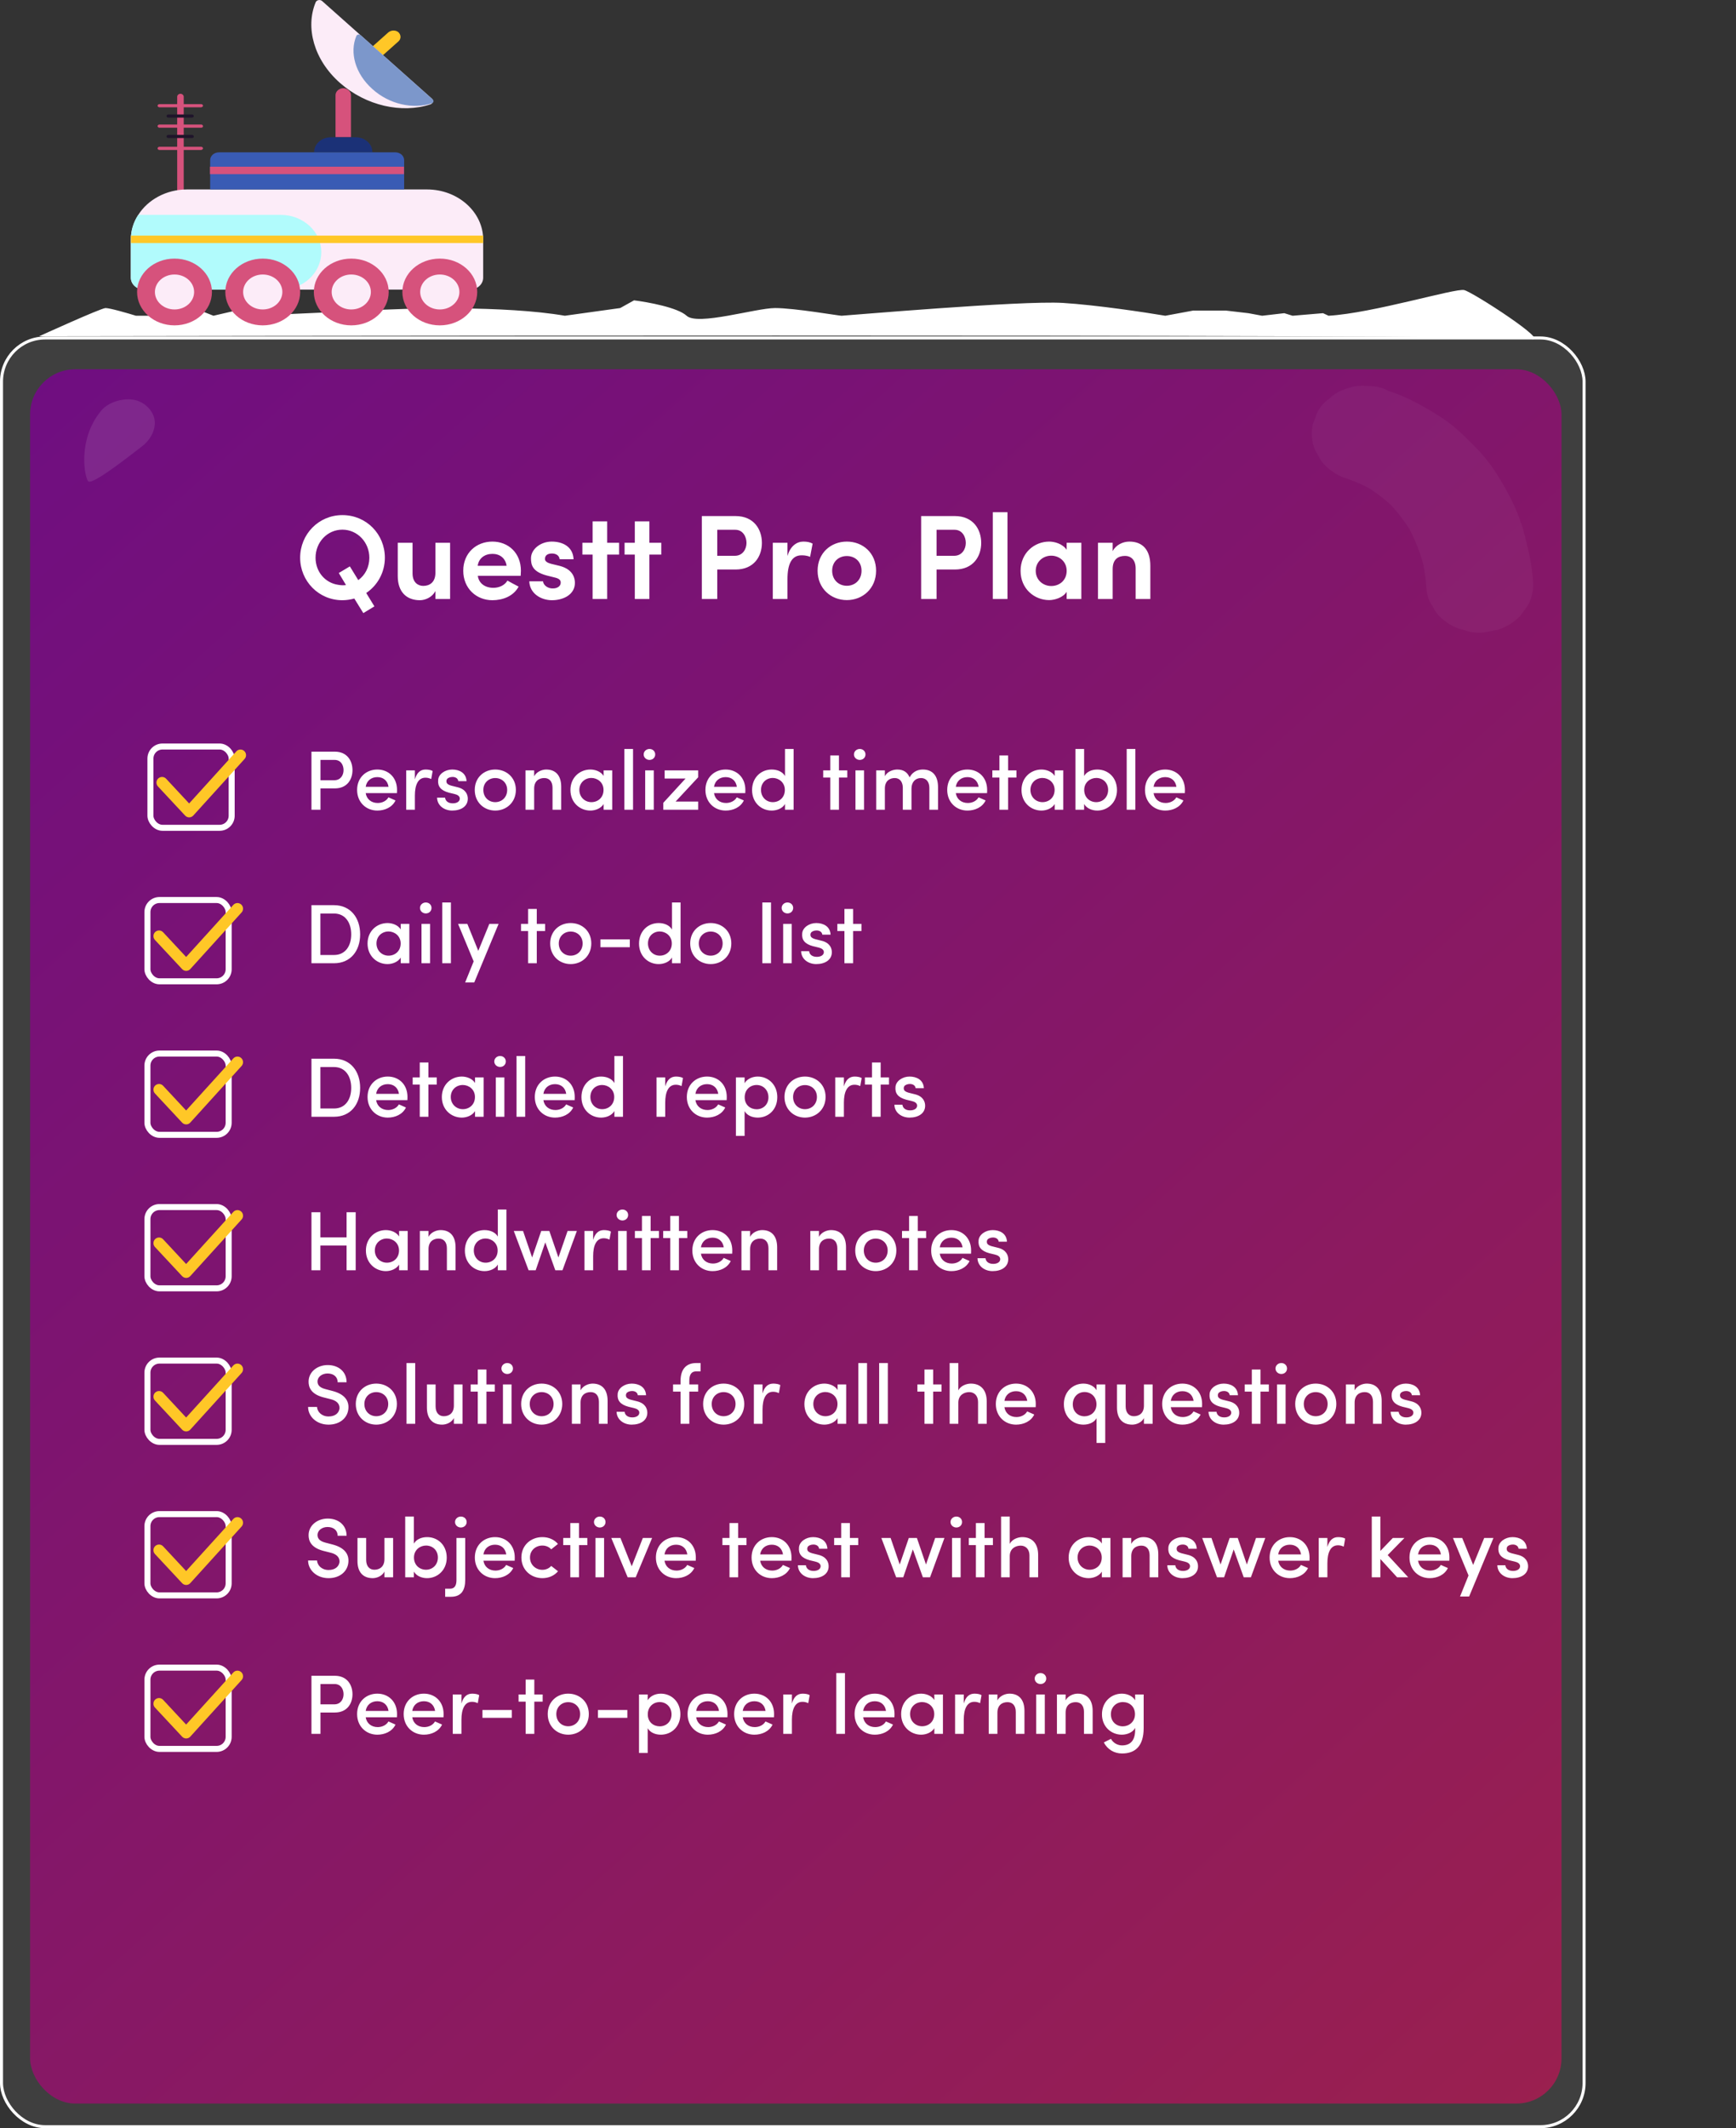 <svg width="577" height="707" viewBox="0 0 577 707" fill="none" xmlns="http://www.w3.org/2000/svg">
<rect x="0" y="0" width="577" height="707" fill="#333333" stroke="none"/>
<rect x="0.5" y="112.275" width="526" height="594.225" rx="14.5" fill="white" fill-opacity="0.06" stroke="white"/>
<rect x="10" y="122.68" width="509" height="576.141" rx="15" fill="url(#paint0_linear_86_3768)"/>
<path opacity="0.04" d="M446.074 158.457C450.013 159.722 453.777 161.355 457.246 163.411C455.953 162.673 454.718 161.935 453.424 161.197C457.305 163.516 460.892 166.256 464.009 169.365C463.009 168.364 461.95 167.363 460.951 166.362C464.361 169.787 467.243 173.581 469.595 177.639C468.889 176.427 468.184 175.215 467.478 173.95C470.242 178.798 472.241 183.962 473.535 189.284C473.182 187.914 472.888 186.492 472.535 185.121C473.358 188.494 473.887 191.972 474.123 195.45C474.24 197.663 474.887 199.666 476.181 201.457C477.063 203.354 478.415 204.988 480.297 206.305C482.061 207.728 484.06 208.729 486.295 209.204C488.471 210.047 490.823 210.363 493.234 210.099C494.762 209.783 496.35 209.52 497.879 209.204C500.819 208.255 503.289 206.674 505.347 204.566C506.17 203.407 506.993 202.3 507.817 201.141C509.228 198.559 509.757 195.819 509.522 192.92C509.346 190.391 508.993 187.862 508.522 185.385C508.052 182.856 507.405 180.326 506.758 177.797C506.464 176.637 506.17 175.478 505.759 174.371C503.995 168.786 501.29 163.674 498.173 158.563C495.997 154.979 493.41 151.554 490.352 148.498C487.883 146.021 485.472 143.544 482.708 141.331C481.12 140.066 479.415 138.854 477.592 137.747C472.476 134.586 467.302 131.687 461.421 129.843C459.422 128.684 457.187 128.209 454.776 128.262C452.366 127.946 450.013 128.209 447.72 129.053C445.486 129.738 443.545 130.792 441.957 132.32C440.135 133.584 438.723 135.165 437.782 137.115C437.312 138.433 436.783 139.75 436.312 141.015C435.724 143.913 435.96 146.706 437.077 149.499C437.782 150.711 438.488 151.923 439.194 153.188C440.958 155.453 443.251 157.192 446.074 158.457Z" fill="white"/>
<path d="M35.073 102.337C33.601 102.337 13 111.713 13 111.713C13 111.713 501.357 110.86 508.714 112.565C516.072 114.27 489.585 97.047 486.641 96.366C483.698 95.684 456.292 104.042 441.577 104.894L439.737 104.042L429.621 104.894L426.862 104.042L419.504 104.894L414.905 104.042L407.548 103.189H402.03H396.512L387.315 104.894C380.57 103.758 364.322 101.314 353.286 100.632C339.491 99.78 280.63 104.894 279.711 104.894C278.791 104.894 264.076 102.337 257.638 102.337C251.2 102.337 231.887 108.303 228.208 104.894C225.265 102.167 215.332 100.348 210.734 99.78L206.135 102.337L187.742 104.894C167.876 101.485 135.319 102.337 121.524 103.189L83.816 104.894L78.298 103.189L70.941 104.894L64.503 102.337L58.065 104.894H45.189C42.43 104.042 36.544 102.337 35.073 102.337Z" fill="white"/>
<g clip-path="url(#clip0_86_3768)">
<path d="M121.789 20.245C122.678 21.037 124.159 21.037 125.146 20.245L132.453 13.731C133.342 12.939 133.342 11.619 132.453 10.739C131.564 9.946 130.083 9.946 129.096 10.739L121.789 17.252C120.9 18.044 120.9 19.453 121.789 20.245Z" fill="#FFC727"/>
<path d="M143.512 32.744C144.203 33.36 143.907 34.416 143.018 34.68C133.638 37.761 121.69 35.208 113.001 27.55C104.312 19.893 101.448 9.154 104.904 0.792C105.201 5.88698e-05 106.385 -0.264 107.077 0.352L143.512 32.744Z" fill="#FCECF8"/>
<path d="M111.52 45.595H116.655V31.599C116.655 30.367 115.47 29.311 114.087 29.311C112.705 29.311 111.52 30.367 111.52 31.599V45.595Z" fill="#D6527C"/>
<path d="M143.808 33.008C144.302 33.448 144.104 34.152 143.512 34.328C137.291 36.352 129.392 34.68 123.764 29.575C118.037 24.47 116.161 17.428 118.432 11.971C118.629 11.443 119.419 11.267 119.913 11.707L143.808 33.008Z" fill="#7C97CB"/>
<path d="M104.411 50.524H123.764C123.764 47.795 121.295 45.595 118.234 45.595H110.039C106.879 45.595 104.411 47.795 104.411 50.524Z" fill="#1B3177"/>
<path d="M58.793 64.784H61.064V32.128C61.064 31.6 60.57 31.16 59.978 31.16C59.385 31.16 58.892 31.6 58.892 32.128V64.784H58.793Z" fill="#D6527C"/>
<path d="M43.488 79.571V92.246C43.488 94.447 45.463 96.207 47.931 96.207H156.151C158.619 96.207 160.594 94.447 160.594 92.246V79.571C160.594 70.417 152.201 62.935 141.932 62.935H62.15C55.238 62.935 49.116 66.368 45.956 71.385C44.377 73.762 43.488 76.579 43.488 79.571Z" fill="#FCECF8"/>
<path d="M43.488 79.571V92.246C43.488 94.446 45.463 96.207 47.931 96.207H93.352C100.757 96.207 106.781 90.661 106.781 83.796C106.781 80.363 105.299 77.282 102.831 74.994C100.362 72.793 97.104 71.385 93.352 71.385H45.956C44.377 73.761 43.488 76.578 43.488 79.571Z" fill="#B1FBFC"/>
<path d="M69.852 62.934H134.329V53.252C134.329 51.756 133.046 50.611 131.367 50.611H72.814C71.135 50.611 69.852 51.756 69.852 53.252V62.934Z" fill="#395BB4"/>
<path d="M67.482 35.12C67.482 34.856 67.186 34.592 66.889 34.592H52.967C52.671 34.592 52.374 34.856 52.374 35.12C52.374 35.384 52.671 35.648 52.967 35.648H66.889C67.186 35.56 67.482 35.384 67.482 35.12Z" fill="#D6527C"/>
<path d="M64.421 38.553C64.421 38.289 64.124 38.025 63.828 38.025H55.929C55.633 38.025 55.336 38.289 55.336 38.553C55.336 38.818 55.633 39.082 55.929 39.082H63.828C64.223 38.994 64.421 38.818 64.421 38.553Z" fill="#1F152A"/>
<path d="M67.482 41.898C67.482 41.634 67.186 41.37 66.889 41.37H52.967C52.671 41.37 52.374 41.634 52.374 41.898C52.374 42.162 52.671 42.426 52.967 42.426H66.889C67.186 42.426 67.482 42.25 67.482 41.898Z" fill="#D6527C"/>
<path d="M67.482 49.291C67.482 49.028 67.186 48.763 66.889 48.763H52.967C52.671 48.763 52.374 49.028 52.374 49.291C52.374 49.556 52.671 49.82 52.967 49.82H66.889C67.186 49.732 67.482 49.556 67.482 49.291Z" fill="#D6527C"/>
<path d="M64.421 45.331C64.421 45.067 64.124 44.803 63.828 44.803H55.929C55.633 44.803 55.336 45.067 55.336 45.331C55.336 45.595 55.633 45.859 55.929 45.859H63.828C64.223 45.859 64.421 45.595 64.421 45.331Z" fill="#1F152A"/>
<path d="M146.178 108.09C153.049 108.09 158.619 103.124 158.619 96.999C158.619 90.874 153.049 85.908 146.178 85.908C139.307 85.908 133.737 90.874 133.737 96.999C133.737 103.124 139.307 108.09 146.178 108.09Z" fill="#D6527C"/>
<path d="M146.178 102.808C149.777 102.808 152.695 100.207 152.695 96.999C152.695 93.79 149.777 91.189 146.178 91.189C142.579 91.189 139.661 93.79 139.661 96.999C139.661 100.207 142.579 102.808 146.178 102.808Z" fill="#FCECF8"/>
<path d="M116.753 108.09C123.624 108.09 129.195 103.124 129.195 96.999C129.195 90.874 123.624 85.908 116.753 85.908C109.882 85.908 104.312 90.874 104.312 96.999C104.312 103.124 109.882 108.09 116.753 108.09Z" fill="#D6527C"/>
<path d="M116.753 102.808C120.352 102.808 123.27 100.207 123.27 96.999C123.27 93.79 120.352 91.189 116.753 91.189C113.154 91.189 110.236 93.79 110.236 96.999C110.236 100.207 113.154 102.808 116.753 102.808Z" fill="#FCECF8"/>
<path d="M87.329 108.09C94.2 108.09 99.77 103.124 99.77 96.999C99.77 90.874 94.2 85.908 87.329 85.908C80.458 85.908 74.888 90.874 74.888 96.999C74.888 103.124 80.458 108.09 87.329 108.09Z" fill="#D6527C"/>
<path d="M87.329 102.808C90.928 102.808 93.846 100.207 93.846 96.999C93.846 93.79 90.928 91.189 87.329 91.189C83.73 91.189 80.812 93.79 80.812 96.999C80.812 100.207 83.73 102.808 87.329 102.808Z" fill="#FCECF8"/>
<path d="M58.003 108.09C64.874 108.09 70.444 103.124 70.444 96.999C70.444 90.874 64.874 85.908 58.003 85.908C51.132 85.908 45.562 90.874 45.562 96.999C45.562 103.124 51.132 108.09 58.003 108.09Z" fill="#D6527C"/>
<path d="M58.003 102.808C61.602 102.808 64.52 100.207 64.52 96.999C64.52 93.79 61.602 91.189 58.003 91.189C54.404 91.189 51.486 93.79 51.486 96.999C51.486 100.207 54.404 102.808 58.003 102.808Z" fill="#FCECF8"/>
<path d="M69.793 57.85L134.271 57.85L134.271 55.385L69.793 55.385L69.793 57.85Z" fill="#D6527C"/>
<path d="M43.528 80.736L160.635 80.736L160.635 78.272L43.528 78.272L43.528 80.736Z" fill="#FFC727"/>
</g>
<g clip-path="url(#clip1_86_3768)">
<path opacity="0.1" fill-rule="evenodd" clip-rule="evenodd" d="M33.516 136.567C35.602 133.954 39.638 132.502 43.271 132.676C47.307 132.85 50.671 135.87 51.343 139.238C51.949 142.607 50.065 146.149 47.038 148.414C44.885 149.982 30.556 161.538 29.278 159.854C28 158.112 25.847 145.975 33.516 136.567Z" fill="white"/>
</g>
<rect x="50" y="248" width="27" height="27" rx="4" stroke="white" stroke-width="2"/>
<path d="M62.881 271.537C62.627 271.536 62.375 271.482 62.142 271.379C61.909 271.276 61.699 271.126 61.526 270.938L52.503 261.264C52.166 260.901 51.985 260.419 52.001 259.922C52.017 259.426 52.227 258.956 52.587 258.616C52.946 258.276 53.425 258.094 53.918 258.11C54.41 258.125 54.877 258.338 55.214 258.7L62.863 266.915L78.476 249.7C78.635 249.501 78.832 249.337 79.056 249.217C79.279 249.098 79.525 249.026 79.777 249.006C80.029 248.986 80.283 249.018 80.522 249.1C80.762 249.182 80.982 249.313 81.17 249.484C81.358 249.655 81.508 249.863 81.613 250.095C81.718 250.328 81.775 250.579 81.78 250.834C81.785 251.089 81.739 251.342 81.643 251.578C81.547 251.814 81.405 252.028 81.224 252.207L64.255 270.919C64.084 271.111 63.875 271.264 63.642 271.371C63.408 271.477 63.156 271.533 62.9 271.537H62.881Z" fill="#FFC727"/>
<rect x="49" y="299" width="27" height="27" rx="4" stroke="white" stroke-width="2"/>
<path d="M61.881 322.537C61.627 322.536 61.375 322.482 61.142 322.379C60.909 322.276 60.699 322.126 60.526 321.938L51.503 312.264C51.166 311.901 50.985 311.419 51.001 310.922C51.017 310.426 51.227 309.956 51.587 309.616C51.946 309.276 52.425 309.094 52.918 309.11C53.41 309.125 53.877 309.338 54.214 309.7L61.863 317.915L77.476 300.7C77.635 300.501 77.832 300.337 78.056 300.217C78.279 300.098 78.525 300.026 78.777 300.006C79.029 299.986 79.283 300.018 79.522 300.1C79.762 300.182 79.982 300.313 80.17 300.484C80.358 300.655 80.508 300.863 80.613 301.095C80.718 301.328 80.775 301.579 80.78 301.834C80.785 302.089 80.739 302.342 80.643 302.578C80.547 302.814 80.405 303.028 80.224 303.207L63.255 321.919C63.084 322.111 62.875 322.264 62.642 322.371C62.408 322.477 62.156 322.533 61.9 322.537H61.881Z" fill="#FFC727"/>
<rect x="49" y="350" width="27" height="27" rx="4" stroke="white" stroke-width="2"/>
<path d="M61.881 373.537C61.627 373.536 61.375 373.482 61.142 373.379C60.909 373.276 60.699 373.126 60.526 372.938L51.503 363.264C51.166 362.901 50.985 362.419 51.001 361.922C51.017 361.426 51.227 360.956 51.587 360.616C51.946 360.276 52.425 360.094 52.918 360.11C53.41 360.125 53.877 360.338 54.214 360.7L61.863 368.915L77.476 351.7C77.635 351.501 77.832 351.337 78.056 351.217C78.279 351.098 78.525 351.026 78.777 351.006C79.029 350.986 79.283 351.018 79.522 351.1C79.762 351.182 79.982 351.313 80.17 351.484C80.358 351.655 80.508 351.863 80.613 352.095C80.718 352.328 80.775 352.579 80.78 352.834C80.785 353.089 80.739 353.342 80.643 353.578C80.547 353.814 80.405 354.028 80.224 354.207L63.255 372.919C63.084 373.111 62.875 373.264 62.642 373.371C62.408 373.477 62.156 373.533 61.9 373.537H61.881Z" fill="#FFC727"/>
<rect x="49" y="401" width="27" height="27" rx="4" stroke="white" stroke-width="2"/>
<path d="M61.881 424.537C61.627 424.536 61.375 424.482 61.142 424.379C60.909 424.276 60.699 424.126 60.526 423.938L51.503 414.264C51.166 413.901 50.985 413.419 51.001 412.922C51.017 412.426 51.227 411.956 51.587 411.616C51.946 411.276 52.425 411.094 52.918 411.11C53.41 411.125 53.877 411.338 54.214 411.7L61.863 419.915L77.476 402.7C77.635 402.501 77.832 402.337 78.056 402.217C78.279 402.098 78.525 402.026 78.777 402.006C79.029 401.986 79.283 402.018 79.522 402.1C79.762 402.182 79.982 402.313 80.17 402.484C80.358 402.655 80.508 402.863 80.613 403.095C80.718 403.328 80.775 403.579 80.78 403.834C80.785 404.089 80.739 404.342 80.643 404.578C80.547 404.814 80.405 405.028 80.224 405.207L63.255 423.919C63.084 424.111 62.875 424.264 62.642 424.371C62.408 424.477 62.156 424.533 61.9 424.537H61.881Z" fill="#FFC727"/>
<rect x="49" y="452" width="27" height="27" rx="4" stroke="white" stroke-width="2"/>
<path d="M61.881 475.537C61.627 475.536 61.375 475.482 61.142 475.379C60.909 475.276 60.699 475.126 60.526 474.938L51.503 465.264C51.166 464.901 50.985 464.419 51.001 463.922C51.017 463.426 51.227 462.956 51.587 462.616C51.946 462.276 52.425 462.094 52.918 462.11C53.41 462.125 53.877 462.338 54.214 462.7L61.863 470.915L77.476 453.7C77.635 453.501 77.832 453.337 78.056 453.217C78.279 453.098 78.525 453.026 78.777 453.006C79.029 452.986 79.283 453.018 79.522 453.1C79.762 453.182 79.982 453.313 80.17 453.484C80.358 453.655 80.508 453.863 80.613 454.095C80.718 454.328 80.775 454.579 80.78 454.834C80.785 455.089 80.739 455.342 80.643 455.578C80.547 455.814 80.405 456.028 80.224 456.207L63.255 474.919C63.084 475.111 62.875 475.264 62.642 475.371C62.408 475.477 62.156 475.533 61.9 475.537H61.881Z" fill="#FFC727"/>
<rect x="49" y="503" width="27" height="27" rx="4" stroke="white" stroke-width="2"/>
<path d="M61.881 526.537C61.627 526.536 61.375 526.482 61.142 526.379C60.909 526.276 60.699 526.126 60.526 525.938L51.503 516.264C51.166 515.901 50.985 515.419 51.001 514.922C51.017 514.426 51.227 513.956 51.587 513.616C51.946 513.276 52.425 513.094 52.918 513.11C53.41 513.125 53.877 513.338 54.214 513.7L61.863 521.915L77.476 504.7C77.635 504.501 77.832 504.337 78.056 504.217C78.279 504.098 78.525 504.026 78.777 504.006C79.029 503.986 79.283 504.018 79.522 504.1C79.762 504.182 79.982 504.313 80.17 504.484C80.358 504.655 80.508 504.863 80.613 505.095C80.718 505.328 80.775 505.579 80.78 505.834C80.785 506.089 80.739 506.342 80.643 506.578C80.547 506.814 80.405 507.028 80.224 507.207L63.255 525.919C63.084 526.111 62.875 526.264 62.642 526.371C62.408 526.477 62.156 526.533 61.9 526.537H61.881Z" fill="#FFC727"/>
<rect x="49" y="554" width="27" height="27" rx="4" stroke="white" stroke-width="2"/>
<path d="M61.881 577.537C61.627 577.536 61.375 577.482 61.142 577.379C60.909 577.276 60.699 577.126 60.526 576.938L51.503 567.264C51.166 566.901 50.985 566.419 51.001 565.922C51.017 565.426 51.227 564.956 51.587 564.616C51.946 564.276 52.425 564.094 52.918 564.11C53.41 564.125 53.877 564.338 54.214 564.7L61.863 572.915L77.476 555.7C77.635 555.501 77.832 555.337 78.056 555.217C78.279 555.098 78.525 555.026 78.777 555.006C79.029 554.986 79.283 555.018 79.522 555.1C79.762 555.182 79.982 555.313 80.17 555.484C80.358 555.655 80.508 555.863 80.613 556.095C80.718 556.328 80.775 556.579 80.78 556.834C80.785 557.089 80.739 557.342 80.643 557.578C80.547 557.814 80.405 558.028 80.224 558.207L63.255 576.919C63.084 577.111 62.875 577.264 62.642 577.371C62.408 577.477 62.156 577.533 61.9 577.537H61.881Z" fill="#FFC727"/>
<path d="M121.72 197C125.52 194.44 127.92 190.12 127.92 185.28C127.92 177.48 121.8 171.12 113.8 171.12C105.92 171.12 99.76 177.48 99.76 185.28C99.76 193.04 105.92 199.4 113.8 199.4C115.12 199.4 116.44 199.2 117.76 198.84L120.76 203.68L124.44 201.44L121.72 197ZM116.28 188.16L112.6 190.36L115 194.36C114.08 194.48 113.32 194.44 112.4 194.28C108.04 193.64 104.88 189.92 104.88 185.28C104.88 180.16 108.76 175.96 113.8 175.96C118.8 175.96 122.76 180.16 122.76 185.28C122.76 188.44 121.36 191.08 119.08 192.72L116.28 188.16ZM144.72 190.28C144.72 193.52 142.72 194.64 140.68 194.64C138.96 194.64 137.12 193.52 137.12 190.48V180.32H132.2V191.36C132.2 196.64 135.12 199.4 139.56 199.4C141.44 199.4 143.68 198.36 144.72 196.36V199H149.6V180.32H144.72V190.28ZM173.135 189.6C173.135 183.68 168.935 179.92 163.655 179.92C158.335 179.92 153.975 183.68 153.975 189.6C153.975 195.48 158.335 199.4 163.655 199.4C167.095 199.4 170.655 198.08 172.375 194.88C171.135 194.24 169.815 193.52 168.655 192.88C167.735 194.48 165.855 195.28 163.975 195.28C161.215 195.28 159.135 193.8 158.815 191.28H173.055C173.095 190.84 173.135 190.08 173.135 189.6ZM158.775 187.96C159.135 185.4 161.135 184 163.695 184C166.095 184 168.015 185.4 168.375 187.96H158.775ZM184.324 191.84C185.724 192.16 186.404 192.64 186.364 193.6C186.364 194.68 185.324 195.44 183.924 195.48C182.124 195.6 180.604 194.44 180.484 193.12H175.924C176.044 197.12 179.764 199.4 183.444 199.4C187.324 199.4 191.084 197.48 191.084 193.64C191.084 192.12 190.524 189.24 186.204 188.04L183.084 187.28C182.004 187 181.124 186.48 181.124 185.72C181.124 184.32 182.244 183.88 183.484 183.88C184.604 183.88 185.884 184.4 186.004 185.8H190.644C190.444 181.52 186.924 179.92 183.364 179.92C179.684 179.92 176.484 182.44 176.484 185.48C176.484 187.64 176.924 189.92 181.764 191.2L184.324 191.84ZM201.808 173.2H196.968V180.32H193.568V184.24H196.968V199H201.808V184.24H205.768V180.32H201.808V173.2ZM215.832 173.2H210.992V180.32H207.592V184.24H210.992V199H215.832V184.24H219.792V180.32H215.832V173.2ZM244.396 176C246.956 176 248.116 178.36 248.116 180.36C248.116 182.4 246.876 184.64 244.236 184.64H238.396V176H244.396ZM233.276 199H238.396V189.2H244.476C250.596 189.2 253.236 184.84 253.236 180.36C253.236 175.88 250.596 171.44 244.476 171.44H233.276V199ZM261.734 192.4C261.734 187.44 263.094 184.48 266.414 184.48C266.894 184.48 268.094 184.48 269.254 185L270.094 180.6C269.334 180.16 268.334 179.92 267.014 179.92C264.894 179.92 262.694 181.32 261.734 184.72V180.32H256.854V199H261.734V192.4ZM281.468 194.6C278.748 194.6 276.588 192.64 276.588 189.6C276.588 186.6 278.748 184.72 281.468 184.72C284.188 184.72 286.348 186.6 286.348 189.6C286.348 192.64 284.188 194.6 281.468 194.6ZM281.468 199.36C286.748 199.36 291.188 195.48 291.188 189.6C291.188 183.68 286.748 179.92 281.468 179.92C276.188 179.92 271.748 183.68 271.748 189.6C271.748 195.48 276.188 199.36 281.468 199.36ZM317.287 176C319.847 176 321.007 178.36 321.007 180.36C321.007 182.4 319.767 184.64 317.127 184.64H311.287V176H317.287ZM306.167 199H311.287V189.2H317.367C323.487 189.2 326.127 184.84 326.127 180.36C326.127 175.88 323.487 171.44 317.367 171.44H306.167V199ZM329.979 199H334.859V170.16H329.979V199ZM354.529 199H359.409V180.32H354.529V182.64C353.129 180.6 350.449 179.92 348.729 179.92C343.809 179.92 339.209 183.68 339.209 189.64C339.209 195.6 343.809 199.36 348.729 199.36C350.529 199.36 353.369 198.52 354.529 196.6V199ZM344.249 189.64C344.249 186.6 346.689 184.6 349.409 184.6C351.969 184.6 354.529 186.44 354.529 189.64C354.529 192.84 352.089 194.68 349.409 194.68C346.689 194.68 344.249 192.68 344.249 189.64ZM369.82 189.04C369.82 185.8 371.66 184.68 373.9 184.68C376.02 184.68 377.46 186.12 377.46 188.84V199H382.34V187.96C382.34 182.64 379.74 179.92 375.38 179.92C373.18 179.92 370.9 181.04 369.82 183.08V180.32H364.94V199H369.82V189.04Z" fill="white"/>
<path d="M111.22 252.452C113.32 252.452 114.188 254.216 114.188 255.84C114.188 257.492 113.236 259.2 111.108 259.2H106.516V252.452H111.22ZM103.52 269H106.516V261.916H111.276C115.42 261.916 117.156 258.892 117.156 255.84C117.156 252.788 115.42 249.708 111.276 249.708H103.52V269ZM131.964 262.42C131.964 258.276 129.108 255.644 125.412 255.644C121.716 255.644 118.692 258.276 118.692 262.42C118.692 266.564 121.716 269.28 125.412 269.28C127.848 269.28 130.34 268.244 131.46 265.92L129.108 264.884C128.436 266.088 127.008 266.76 125.552 266.76C123.424 266.76 121.856 265.5 121.548 263.484H131.936C131.964 263.176 131.964 262.728 131.964 262.42ZM121.548 261.384C121.856 259.368 123.396 258.164 125.412 258.164C127.4 258.164 128.828 259.34 129.136 261.384H121.548ZM137.892 264.296C137.892 260.824 138.928 258.36 141.392 258.36C141.952 258.36 142.568 258.444 143.324 258.808L143.8 256.148C143.38 255.84 142.4 255.644 141.476 255.644C139.824 255.644 138.564 256.568 137.892 258.92V255.924H135.008V269H137.892V264.296ZM151.008 263.764C151.988 263.988 152.828 264.436 152.828 265.304C152.828 266.284 151.82 266.872 150.504 266.872C148.964 266.872 148.068 266.116 147.928 264.996H145.268C145.352 267.768 147.816 269.28 150.28 269.28C153.276 269.28 155.488 267.852 155.488 265.332C155.488 264.044 154.872 262.196 152.072 261.524L150.056 261.02C149.356 260.824 148.656 260.544 148.46 260.012C148.32 259.592 148.348 259.2 148.572 258.836C148.88 258.388 149.664 258.108 150.42 258.108C151.316 258.108 152.212 258.528 152.324 259.508H155.068C154.928 256.708 152.604 255.644 150.308 255.644C147.928 255.644 145.772 257.156 145.632 259.088C145.436 261.216 146.444 262.588 149.244 263.344L151.008 263.764ZM164.597 266.48C162.441 266.48 160.649 264.884 160.649 262.42C160.649 260.04 162.441 258.472 164.597 258.472C166.781 258.472 168.573 260.04 168.573 262.42C168.573 264.884 166.781 266.48 164.597 266.48ZM164.597 269.28C168.321 269.28 171.457 266.564 171.457 262.42C171.457 258.276 168.321 255.644 164.597 255.644C160.901 255.644 157.793 258.276 157.793 262.42C157.793 266.564 160.901 269.28 164.597 269.28ZM177.541 261.972C177.541 259.396 179.193 258.472 180.901 258.472C182.581 258.472 183.645 259.62 183.645 261.72V269H186.529V261.384C186.529 257.66 184.709 255.644 181.545 255.644C180.117 255.644 178.297 256.4 177.541 257.884V255.924H174.657V269H177.541V261.972ZM200.626 269H203.482V255.924H200.626V257.772C199.73 256.288 197.798 255.644 196.23 255.644C192.73 255.644 189.594 258.276 189.594 262.448C189.594 266.62 192.73 269.28 196.23 269.28C197.91 269.28 199.73 268.552 200.626 267.124V269ZM192.562 262.42C192.562 260.012 194.41 258.444 196.566 258.444C198.526 258.444 200.598 259.872 200.598 262.42C200.598 264.996 198.694 266.48 196.566 266.48C194.41 266.48 192.562 264.828 192.562 262.42ZM207.524 269H210.408V248.812H207.524V269ZM217.298 255.924H214.442V269H217.298V255.924ZM213.938 250.632C213.938 251.668 214.834 252.452 215.87 252.452C216.962 252.452 217.774 251.668 217.774 250.632C217.774 249.596 216.962 248.812 215.87 248.812C214.834 248.812 213.938 249.596 213.938 250.632ZM220.912 255.924V258.64H227.856L220.464 266.704V269H232.056V266.284H224.552L232.056 258.22V255.924H220.912ZM247.737 262.42C247.737 258.276 244.881 255.644 241.185 255.644C237.489 255.644 234.465 258.276 234.465 262.42C234.465 266.564 237.489 269.28 241.185 269.28C243.621 269.28 246.113 268.244 247.233 265.92L244.881 264.884C244.209 266.088 242.781 266.76 241.325 266.76C239.197 266.76 237.629 265.5 237.321 263.484H247.709C247.737 263.176 247.737 262.728 247.737 262.42ZM237.321 261.384C237.629 259.368 239.169 258.164 241.185 258.164C243.173 258.164 244.601 259.34 244.909 261.384H237.321ZM260.918 269H263.774V248.812H260.918V257.8C260.106 256.372 258.37 255.644 256.494 255.644C252.966 255.644 249.97 258.276 249.97 262.476C249.97 266.592 252.966 269.28 256.494 269.28C258.286 269.28 260.106 268.524 260.918 267.096V269ZM260.862 262.42C260.862 264.968 258.986 266.48 256.858 266.48C254.702 266.48 252.938 264.828 252.938 262.42C252.938 260.012 254.702 258.444 256.858 258.444C258.79 258.444 260.862 259.872 260.862 262.42ZM278.846 250.968H275.962V255.924H273.61V258.304H275.962V269H278.846V258.304H281.618V255.924H278.846V250.968ZM287.188 255.924H284.332V269H287.188V255.924ZM283.828 250.632C283.828 251.668 284.724 252.452 285.76 252.452C286.852 252.452 287.664 251.668 287.664 250.632C287.664 249.596 286.852 248.812 285.76 248.812C284.724 248.812 283.828 249.596 283.828 250.632ZM306.119 258.472C307.799 258.472 308.891 259.676 308.891 261.72V269H311.775V261.468C311.775 257.744 309.983 255.644 306.735 255.644C305.559 255.644 303.543 255.98 302.339 258.248C301.583 256.568 300.323 255.644 298.223 255.644C297.159 255.644 295.003 256.092 294.107 257.884V255.924H291.223V269H294.107V261.972C294.107 259.396 295.731 258.472 297.411 258.472C298.979 258.472 300.043 259.648 300.071 261.664V269H302.955V261.972C302.955 259.844 304.215 258.472 306.119 258.472ZM328.1 262.42C328.1 258.276 325.244 255.644 321.548 255.644C317.852 255.644 314.828 258.276 314.828 262.42C314.828 266.564 317.852 269.28 321.548 269.28C323.984 269.28 326.476 268.244 327.596 265.92L325.244 264.884C324.572 266.088 323.144 266.76 321.688 266.76C319.56 266.76 317.992 265.5 317.684 263.484H328.072C328.1 263.176 328.1 262.728 328.1 262.42ZM317.684 261.384C317.992 259.368 319.532 258.164 321.548 258.164C323.536 258.164 324.964 259.34 325.272 261.384H317.684ZM335.065 250.968H332.181V255.924H329.829V258.304H332.181V269H335.065V258.304H337.837V255.924H335.065V250.968ZM350.552 269H353.408V255.924H350.552V257.772C349.656 256.288 347.724 255.644 346.156 255.644C342.656 255.644 339.52 258.276 339.52 262.448C339.52 266.62 342.656 269.28 346.156 269.28C347.836 269.28 349.656 268.552 350.552 267.124V269ZM342.488 262.42C342.488 260.012 344.336 258.444 346.492 258.444C348.452 258.444 350.524 259.872 350.524 262.42C350.524 264.996 348.62 266.48 346.492 266.48C344.336 266.48 342.488 264.828 342.488 262.42ZM360.362 262.42C360.362 259.872 362.406 258.444 364.366 258.444C366.55 258.444 368.314 260.012 368.314 262.42C368.314 264.828 366.55 266.48 364.366 266.48C362.238 266.48 360.362 264.968 360.362 262.42ZM360.334 269V267.096C361.146 268.524 362.91 269.28 364.702 269.28C368.202 269.28 371.254 266.592 371.254 262.476C371.254 258.276 368.286 255.644 364.73 255.644C362.854 255.644 361.146 256.372 360.334 257.8V248.812H357.45V269H360.334ZM374.485 269H377.369V248.812H374.485V269ZM393.835 262.42C393.835 258.276 390.979 255.644 387.283 255.644C383.587 255.644 380.563 258.276 380.563 262.42C380.563 266.564 383.587 269.28 387.283 269.28C389.719 269.28 392.211 268.244 393.331 265.92L390.979 264.884C390.307 266.088 388.879 266.76 387.423 266.76C385.295 266.76 383.727 265.5 383.419 263.484H393.807C393.835 263.176 393.835 262.728 393.835 262.42ZM383.419 261.384C383.727 259.368 385.267 258.164 387.283 258.164C389.271 258.164 390.699 259.34 391.007 261.384H383.419ZM106.488 303.48H111.024C114.804 303.48 116.736 306.588 116.736 310.396C116.736 314.232 114.804 317.256 111.024 317.256H106.488V303.48ZM111.024 320C116.512 320 119.704 315.884 119.704 310.396C119.704 304.908 116.512 300.708 111.024 300.708H103.52V320H111.024ZM133.196 320H136.052V306.924H133.196V308.772C132.3 307.288 130.368 306.644 128.8 306.644C125.3 306.644 122.164 309.276 122.164 313.448C122.164 317.62 125.3 320.28 128.8 320.28C130.48 320.28 132.3 319.552 133.196 318.124V320ZM125.132 313.42C125.132 311.012 126.98 309.444 129.136 309.444C131.096 309.444 133.168 310.872 133.168 313.42C133.168 315.996 131.264 317.48 129.136 317.48C126.98 317.48 125.132 315.828 125.132 313.42ZM142.95 306.924H140.094V320H142.95V306.924ZM139.59 301.632C139.59 302.668 140.486 303.452 141.522 303.452C142.614 303.452 143.426 302.668 143.426 301.632C143.426 300.596 142.614 299.812 141.522 299.812C140.486 299.812 139.59 300.596 139.59 301.632ZM146.985 320H149.869V299.812H146.985V320ZM165.719 306.924H162.639L158.971 315.884L155.331 306.924H152.251L157.431 319.384L154.603 326.384H157.627L165.719 306.924ZM178.413 301.968H175.529V306.924H173.177V309.304H175.529V320H178.413V309.304H181.185V306.924H178.413V301.968ZM189.671 317.48C187.515 317.48 185.723 315.884 185.723 313.42C185.723 311.04 187.515 309.472 189.671 309.472C191.855 309.472 193.647 311.04 193.647 313.42C193.647 315.884 191.855 317.48 189.671 317.48ZM189.671 320.28C193.395 320.28 196.531 317.564 196.531 313.42C196.531 309.276 193.395 306.644 189.671 306.644C185.975 306.644 182.867 309.276 182.867 313.42C182.867 317.564 185.975 320.28 189.671 320.28ZM199.563 314.68H209.335V312.076H199.563V314.68ZM223.347 320H226.203V299.812H223.347V308.8C222.535 307.372 220.799 306.644 218.923 306.644C215.395 306.644 212.399 309.276 212.399 313.476C212.399 317.592 215.395 320.28 218.923 320.28C220.715 320.28 222.535 319.524 223.347 318.096V320ZM223.291 313.42C223.291 315.968 221.415 317.48 219.287 317.48C217.131 317.48 215.367 315.828 215.367 313.42C215.367 311.012 217.131 309.444 219.287 309.444C221.219 309.444 223.291 310.872 223.291 313.42ZM236.21 317.48C234.054 317.48 232.262 315.884 232.262 313.42C232.262 311.04 234.054 309.472 236.21 309.472C238.394 309.472 240.186 311.04 240.186 313.42C240.186 315.884 238.394 317.48 236.21 317.48ZM236.21 320.28C239.934 320.28 243.07 317.564 243.07 313.42C243.07 309.276 239.934 306.644 236.21 306.644C232.514 306.644 229.406 309.276 229.406 313.42C229.406 317.564 232.514 320.28 236.21 320.28ZM253.379 320H256.263V299.812H253.379V320ZM263.153 306.924H260.297V320H263.153V306.924ZM259.793 301.632C259.793 302.668 260.689 303.452 261.725 303.452C262.817 303.452 263.629 302.668 263.629 301.632C263.629 300.596 262.817 299.812 261.725 299.812C260.689 299.812 259.793 300.596 259.793 301.632ZM272.004 314.764C272.984 314.988 273.824 315.436 273.824 316.304C273.824 317.284 272.816 317.872 271.5 317.872C269.96 317.872 269.064 317.116 268.924 315.996H266.264C266.348 318.768 268.812 320.28 271.276 320.28C274.272 320.28 276.484 318.852 276.484 316.332C276.484 315.044 275.868 313.196 273.068 312.524L271.052 312.02C270.352 311.824 269.652 311.544 269.456 311.012C269.316 310.592 269.344 310.2 269.568 309.836C269.876 309.388 270.66 309.108 271.416 309.108C272.312 309.108 273.208 309.528 273.32 310.508H276.064C275.924 307.708 273.6 306.644 271.304 306.644C268.924 306.644 266.768 308.156 266.628 310.088C266.432 312.216 267.44 313.588 270.24 314.344L272.004 314.764ZM283.549 301.968H280.665V306.924H278.313V309.304H280.665V320H283.549V309.304H286.321V306.924H283.549V301.968ZM106.488 354.48H111.024C114.804 354.48 116.736 357.588 116.736 361.396C116.736 365.232 114.804 368.256 111.024 368.256H106.488V354.48ZM111.024 371C116.512 371 119.704 366.884 119.704 361.396C119.704 355.908 116.512 351.708 111.024 351.708H103.52V371H111.024ZM135.436 364.42C135.436 360.276 132.58 357.644 128.884 357.644C125.188 357.644 122.164 360.276 122.164 364.42C122.164 368.564 125.188 371.28 128.884 371.28C131.32 371.28 133.812 370.244 134.932 367.92L132.58 366.884C131.908 368.088 130.48 368.76 129.024 368.76C126.896 368.76 125.328 367.5 125.02 365.484H135.408C135.436 365.176 135.436 364.728 135.436 364.42ZM125.02 363.384C125.328 361.368 126.868 360.164 128.884 360.164C130.872 360.164 132.3 361.34 132.608 363.384H125.02ZM142.401 352.968H139.517V357.924H137.165V360.304H139.517V371H142.401V360.304H145.173V357.924H142.401V352.968ZM157.888 371H160.744V357.924H157.888V359.772C156.992 358.288 155.06 357.644 153.492 357.644C149.992 357.644 146.856 360.276 146.856 364.448C146.856 368.62 149.992 371.28 153.492 371.28C155.172 371.28 156.992 370.552 157.888 369.124V371ZM149.824 364.42C149.824 362.012 151.672 360.444 153.828 360.444C155.788 360.444 157.86 361.872 157.86 364.42C157.86 366.996 155.956 368.48 153.828 368.48C151.672 368.48 149.824 366.828 149.824 364.42ZM167.642 357.924H164.786V371H167.642V357.924ZM164.282 352.632C164.282 353.668 165.178 354.452 166.214 354.452C167.306 354.452 168.118 353.668 168.118 352.632C168.118 351.596 167.306 350.812 166.214 350.812C165.178 350.812 164.282 351.596 164.282 352.632ZM171.676 371H174.56V350.812H171.676V371ZM191.026 364.42C191.026 360.276 188.17 357.644 184.474 357.644C180.778 357.644 177.754 360.276 177.754 364.42C177.754 368.564 180.778 371.28 184.474 371.28C186.91 371.28 189.402 370.244 190.522 367.92L188.17 366.884C187.498 368.088 186.07 368.76 184.614 368.76C182.486 368.76 180.918 367.5 180.61 365.484H190.998C191.026 365.176 191.026 364.728 191.026 364.42ZM180.61 363.384C180.918 361.368 182.458 360.164 184.474 360.164C186.462 360.164 187.89 361.34 188.198 363.384H180.61ZM204.207 371H207.063V350.812H204.207V359.8C203.395 358.372 201.659 357.644 199.783 357.644C196.255 357.644 193.259 360.276 193.259 364.476C193.259 368.592 196.255 371.28 199.783 371.28C201.575 371.28 203.395 370.524 204.207 369.096V371ZM204.151 364.42C204.151 366.968 202.275 368.48 200.147 368.48C197.991 368.48 196.227 366.828 196.227 364.42C196.227 362.012 197.991 360.444 200.147 360.444C202.079 360.444 204.151 361.872 204.151 364.42ZM221.099 366.296C221.099 362.824 222.135 360.36 224.599 360.36C225.159 360.36 225.775 360.444 226.531 360.808L227.007 358.148C226.587 357.84 225.607 357.644 224.683 357.644C223.031 357.644 221.771 358.568 221.099 360.92V357.924H218.215V371H221.099V366.296ZM241.557 364.42C241.557 360.276 238.701 357.644 235.005 357.644C231.309 357.644 228.285 360.276 228.285 364.42C228.285 368.564 231.309 371.28 235.005 371.28C237.441 371.28 239.933 370.244 241.053 367.92L238.701 366.884C238.029 368.088 236.601 368.76 235.145 368.76C233.017 368.76 231.449 367.5 231.141 365.484H241.529C241.557 365.176 241.557 364.728 241.557 364.42ZM231.141 363.384C231.449 361.368 232.989 360.164 235.005 360.164C236.993 360.164 238.421 361.34 238.729 363.384H231.141ZM247.486 357.924H244.602V377.356H247.486V369.124C248.298 370.58 250.062 371.28 251.854 371.28C255.382 371.28 258.35 368.648 258.35 364.476C258.35 360.36 255.382 357.644 251.854 357.644C250.062 357.644 248.298 358.428 247.486 359.856V357.924ZM247.514 364.532C247.514 361.984 249.362 360.444 251.49 360.444C253.646 360.444 255.41 362.096 255.41 364.532C255.41 366.94 253.646 368.508 251.49 368.508C249.474 368.508 247.514 367.136 247.514 364.532ZM267.546 368.48C265.39 368.48 263.598 366.884 263.598 364.42C263.598 362.04 265.39 360.472 267.546 360.472C269.73 360.472 271.522 362.04 271.522 364.42C271.522 366.884 269.73 368.48 267.546 368.48ZM267.546 371.28C271.27 371.28 274.406 368.564 274.406 364.42C274.406 360.276 271.27 357.644 267.546 357.644C263.85 357.644 260.742 360.276 260.742 364.42C260.742 368.564 263.85 371.28 267.546 371.28ZM280.49 366.296C280.49 362.824 281.526 360.36 283.99 360.36C284.55 360.36 285.166 360.444 285.922 360.808L286.398 358.148C285.978 357.84 284.998 357.644 284.074 357.644C282.422 357.644 281.162 358.568 280.49 360.92V357.924H277.606V371H280.49V366.296ZM292.709 352.968H289.825V357.924H287.473V360.304H289.825V371H292.709V360.304H295.481V357.924H292.709V352.968ZM303.012 365.764C303.992 365.988 304.832 366.436 304.832 367.304C304.832 368.284 303.824 368.872 302.508 368.872C300.968 368.872 300.072 368.116 299.932 366.996H297.272C297.356 369.768 299.82 371.28 302.284 371.28C305.28 371.28 307.492 369.852 307.492 367.332C307.492 366.044 306.876 364.196 304.076 363.524L302.06 363.02C301.36 362.824 300.66 362.544 300.464 362.012C300.324 361.592 300.352 361.2 300.576 360.836C300.884 360.388 301.668 360.108 302.424 360.108C303.32 360.108 304.216 360.528 304.328 361.508H307.072C306.932 358.708 304.608 357.644 302.312 357.644C299.932 357.644 297.776 359.156 297.636 361.088C297.44 363.216 298.448 364.588 301.248 365.344L303.012 365.764ZM115.196 402.708V411.052H106.488V402.708H103.52V422H106.488V413.768H115.196V422H118.22V402.708H115.196ZM132.649 422H135.505V408.924H132.649V410.772C131.753 409.288 129.821 408.644 128.253 408.644C124.753 408.644 121.617 411.276 121.617 415.448C121.617 419.62 124.753 422.28 128.253 422.28C129.933 422.28 131.753 421.552 132.649 420.124V422ZM124.585 415.42C124.585 413.012 126.433 411.444 128.589 411.444C130.549 411.444 132.621 412.872 132.621 415.42C132.621 417.996 130.717 419.48 128.589 419.48C126.433 419.48 124.585 417.828 124.585 415.42ZM142.431 414.972C142.431 412.396 144.083 411.472 145.791 411.472C147.471 411.472 148.535 412.62 148.535 414.72V422H151.419V414.384C151.419 410.66 149.599 408.644 146.435 408.644C145.007 408.644 143.187 409.4 142.431 410.884V408.924H139.547V422H142.431V414.972ZM165.461 422H168.317V401.812H165.461V410.8C164.649 409.372 162.913 408.644 161.037 408.644C157.509 408.644 154.513 411.276 154.513 415.476C154.513 419.592 157.509 422.28 161.037 422.28C162.829 422.28 164.649 421.524 165.461 420.096V422ZM165.405 415.42C165.405 417.968 163.529 419.48 161.401 419.48C159.245 419.48 157.481 417.828 157.481 415.42C157.481 413.012 159.245 411.444 161.401 411.444C163.333 411.444 165.405 412.872 165.405 415.42ZM191.736 408.924H188.656L185.604 417.744L182.58 408.924H179.892L176.868 417.744L173.844 408.924H170.764L175.692 422H178.044L181.236 412.732L184.568 422H186.948L191.736 408.924ZM197.146 417.296C197.146 413.824 198.182 411.36 200.646 411.36C201.206 411.36 201.822 411.444 202.578 411.808L203.054 409.148C202.634 408.84 201.654 408.644 200.73 408.644C199.078 408.644 197.818 409.568 197.146 411.92V408.924H194.262V422H197.146V417.296ZM208.302 408.924H205.446V422H208.302V408.924ZM204.942 403.632C204.942 404.668 205.838 405.452 206.874 405.452C207.966 405.452 208.778 404.668 208.778 403.632C208.778 402.596 207.966 401.812 206.874 401.812C205.838 401.812 204.942 402.596 204.942 403.632ZM216.256 403.968H213.372V408.924H211.02V411.304H213.372V422H216.256V411.304H219.028V408.924H216.256V403.968ZM225.663 403.968H222.779V408.924H220.427V411.304H222.779V422H225.663V411.304H228.435V408.924H225.663V403.968ZM243.389 415.42C243.389 411.276 240.533 408.644 236.837 408.644C233.141 408.644 230.117 411.276 230.117 415.42C230.117 419.564 233.141 422.28 236.837 422.28C239.273 422.28 241.765 421.244 242.885 418.92L240.533 417.884C239.861 419.088 238.433 419.76 236.977 419.76C234.849 419.76 233.281 418.5 232.973 416.484H243.361C243.389 416.176 243.389 415.728 243.389 415.42ZM232.973 414.384C233.281 412.368 234.821 411.164 236.837 411.164C238.825 411.164 240.253 412.34 240.561 414.384H232.973ZM249.318 414.972C249.318 412.396 250.97 411.472 252.678 411.472C254.358 411.472 255.422 412.62 255.422 414.72V422H258.306V414.384C258.306 410.66 256.486 408.644 253.322 408.644C251.894 408.644 250.074 409.4 249.318 410.884V408.924H246.434V422H249.318V414.972ZM272.205 414.972C272.205 412.396 273.857 411.472 275.565 411.472C277.245 411.472 278.309 412.62 278.309 414.72V422H281.193V414.384C281.193 410.66 279.373 408.644 276.209 408.644C274.781 408.644 272.961 409.4 272.205 410.884V408.924H269.321V422H272.205V414.972ZM291.062 419.48C288.906 419.48 287.114 417.884 287.114 415.42C287.114 413.04 288.906 411.472 291.062 411.472C293.246 411.472 295.038 413.04 295.038 415.42C295.038 417.884 293.246 419.48 291.062 419.48ZM291.062 422.28C294.786 422.28 297.922 419.564 297.922 415.42C297.922 411.276 294.786 408.644 291.062 408.644C287.366 408.644 284.258 411.276 284.258 415.42C284.258 419.564 287.366 422.28 291.062 422.28ZM305.041 403.968H302.157V408.924H299.805V411.304H302.157V422H305.041V411.304H307.813V408.924H305.041V403.968ZM322.768 415.42C322.768 411.276 319.912 408.644 316.216 408.644C312.52 408.644 309.496 411.276 309.496 415.42C309.496 419.564 312.52 422.28 316.216 422.28C318.652 422.28 321.144 421.244 322.264 418.92L319.912 417.884C319.24 419.088 317.812 419.76 316.356 419.76C314.228 419.76 312.66 418.5 312.352 416.484H322.74C322.768 416.176 322.768 415.728 322.768 415.42ZM312.352 414.384C312.66 412.368 314.2 411.164 316.216 411.164C318.204 411.164 319.632 412.34 319.94 414.384H312.352ZM330.629 416.764C331.609 416.988 332.449 417.436 332.449 418.304C332.449 419.284 331.441 419.872 330.125 419.872C328.585 419.872 327.689 419.116 327.549 417.996H324.889C324.973 420.768 327.437 422.28 329.901 422.28C332.897 422.28 335.109 420.852 335.109 418.332C335.109 417.044 334.493 415.196 331.693 414.524L329.677 414.02C328.977 413.824 328.277 413.544 328.081 413.012C327.941 412.592 327.969 412.2 328.193 411.836C328.501 411.388 329.285 411.108 330.041 411.108C330.937 411.108 331.833 411.528 331.945 412.508H334.689C334.549 409.708 332.225 408.644 329.929 408.644C327.549 408.644 325.393 410.156 325.253 412.088C325.057 414.216 326.065 415.588 328.865 416.344L330.629 416.764ZM102.4 467.4C102.4 470.536 105.2 473.28 109.204 473.28C112.872 473.28 115.476 471.124 115.784 468.1C116.092 465.3 114.496 463.144 110.576 462.108L108.112 461.464C105.816 460.876 105.536 459.7 105.536 458.944C105.536 457.376 107.076 456.284 108.868 456.284C110.884 456.284 112.228 457.404 112.228 459.196H115.196C115.196 455.668 112.508 453.484 108.924 453.484C105.536 453.484 102.568 455.696 102.568 459C102.568 460.708 103.212 463.06 107.356 464.18L109.792 464.796C111.584 465.216 112.956 466.14 112.844 467.932C112.648 469.36 111.472 470.564 109.204 470.564C106.88 470.564 105.452 468.968 105.368 467.4H102.4ZM125.058 470.48C122.902 470.48 121.11 468.884 121.11 466.42C121.11 464.04 122.902 462.472 125.058 462.472C127.242 462.472 129.034 464.04 129.034 466.42C129.034 468.884 127.242 470.48 125.058 470.48ZM125.058 473.28C128.782 473.28 131.918 470.564 131.918 466.42C131.918 462.276 128.782 459.644 125.058 459.644C121.362 459.644 118.254 462.276 118.254 466.42C118.254 470.564 121.362 473.28 125.058 473.28ZM135.118 473H138.002V452.812H135.118V473ZM150.856 466.952C150.856 469.556 149.176 470.48 147.496 470.48C145.928 470.48 144.78 469.36 144.78 467.204V459.924H141.896V467.54C141.868 471.264 143.744 473.28 146.964 473.28C148.336 473.28 150.1 472.58 150.856 471.096V473H153.74V459.924H150.856V466.952ZM161.678 454.968H158.794V459.924H156.442V462.304H158.794V473H161.678V462.304H164.45V459.924H161.678V454.968ZM170.02 459.924H167.164V473H170.02V459.924ZM166.66 454.632C166.66 455.668 167.556 456.452 168.592 456.452C169.684 456.452 170.496 455.668 170.496 454.632C170.496 453.596 169.684 452.812 168.592 452.812C167.556 452.812 166.66 453.596 166.66 454.632ZM180.019 470.48C177.863 470.48 176.071 468.884 176.071 466.42C176.071 464.04 177.863 462.472 180.019 462.472C182.203 462.472 183.995 464.04 183.995 466.42C183.995 468.884 182.203 470.48 180.019 470.48ZM180.019 473.28C183.743 473.28 186.879 470.564 186.879 466.42C186.879 462.276 183.743 459.644 180.019 459.644C176.323 459.644 173.215 462.276 173.215 466.42C173.215 470.564 176.323 473.28 180.019 473.28ZM192.963 465.972C192.963 463.396 194.615 462.472 196.323 462.472C198.003 462.472 199.067 463.62 199.067 465.72V473H201.951V465.384C201.951 461.66 200.131 459.644 196.967 459.644C195.539 459.644 193.719 460.4 192.963 461.884V459.924H190.079V473H192.963V465.972ZM210.672 467.764C211.652 467.988 212.492 468.436 212.492 469.304C212.492 470.284 211.484 470.872 210.168 470.872C208.628 470.872 207.732 470.116 207.592 468.996H204.932C205.016 471.768 207.48 473.28 209.944 473.28C212.94 473.28 215.152 471.852 215.152 469.332C215.152 468.044 214.536 466.196 211.736 465.524L209.72 465.02C209.02 464.824 208.32 464.544 208.124 464.012C207.984 463.592 208.012 463.2 208.236 462.836C208.544 462.388 209.328 462.108 210.084 462.108C210.98 462.108 211.876 462.528 211.988 463.508H214.732C214.592 460.708 212.268 459.644 209.972 459.644C207.592 459.644 205.436 461.156 205.296 463.088C205.1 465.216 206.108 466.588 208.908 467.344L210.672 467.764ZM232.864 452.812H231.436C227.852 452.812 226.2 455.136 226.2 458.72V459.924H223.708V462.304H226.2V473H229.112V462.304H232.052V459.924H229.112V458.72C229.112 457.04 229.532 455.584 231.436 455.584H232.864V452.812ZM240.503 470.48C238.347 470.48 236.555 468.884 236.555 466.42C236.555 464.04 238.347 462.472 240.503 462.472C242.687 462.472 244.479 464.04 244.479 466.42C244.479 468.884 242.687 470.48 240.503 470.48ZM240.503 473.28C244.227 473.28 247.363 470.564 247.363 466.42C247.363 462.276 244.227 459.644 240.503 459.644C236.807 459.644 233.699 462.276 233.699 466.42C233.699 470.564 236.807 473.28 240.503 473.28ZM253.447 468.296C253.447 464.824 254.483 462.36 256.947 462.36C257.507 462.36 258.123 462.444 258.879 462.808L259.355 460.148C258.935 459.84 257.955 459.644 257.031 459.644C255.379 459.644 254.119 460.568 253.447 462.92V459.924H250.563V473H253.447V468.296ZM278.392 473H281.248V459.924H278.392V461.772C277.496 460.288 275.564 459.644 273.996 459.644C270.496 459.644 267.36 462.276 267.36 466.448C267.36 470.62 270.496 473.28 273.996 473.28C275.676 473.28 277.496 472.552 278.392 471.124V473ZM270.328 466.42C270.328 464.012 272.176 462.444 274.332 462.444C276.292 462.444 278.364 463.872 278.364 466.42C278.364 468.996 276.46 470.48 274.332 470.48C272.176 470.48 270.328 468.828 270.328 466.42ZM285.289 473H288.173V452.812H285.289V473ZM292.207 473H295.091V452.812H292.207V473ZM310.155 454.968H307.271V459.924H304.919V462.304H307.271V473H310.155V462.304H312.927V459.924H310.155V454.968ZM318.525 465.972C318.525 463.396 320.513 462.472 322.165 462.472C323.817 462.472 325.077 463.676 325.077 465.72V473H327.961V465.552C327.961 461.828 326.029 459.644 322.669 459.644C321.297 459.644 319.281 460.316 318.525 461.912V452.812H315.641V473H318.525V465.972ZM344.261 466.42C344.261 462.276 341.405 459.644 337.709 459.644C334.013 459.644 330.989 462.276 330.989 466.42C330.989 470.564 334.013 473.28 337.709 473.28C340.145 473.28 342.637 472.244 343.757 469.92L341.405 468.884C340.733 470.088 339.305 470.76 337.849 470.76C335.721 470.76 334.153 469.5 333.845 467.484H344.233C344.261 467.176 344.261 466.728 344.261 466.42ZM333.845 465.384C334.153 463.368 335.693 462.164 337.709 462.164C339.697 462.164 341.125 463.34 341.433 465.384H333.845ZM364.438 466.532C364.438 469.136 362.394 470.508 360.462 470.508C358.278 470.508 356.57 468.94 356.57 466.532C356.57 464.096 358.278 462.444 360.462 462.444C362.59 462.444 364.438 463.984 364.438 466.532ZM364.466 461.856C363.682 460.428 361.89 459.644 360.098 459.644C356.57 459.644 353.602 462.36 353.602 466.476C353.602 470.648 356.57 473.28 360.098 473.28C361.89 473.28 363.682 472.58 364.466 471.124V479.356H367.35V459.924H364.466V461.856ZM380.215 466.952C380.215 469.556 378.535 470.48 376.855 470.48C375.287 470.48 374.139 469.36 374.139 467.204V459.924H371.255V467.54C371.227 471.264 373.103 473.28 376.323 473.28C377.695 473.28 379.459 472.58 380.215 471.096V473H383.099V459.924H380.215V466.952ZM399.55 466.42C399.55 462.276 396.694 459.644 392.998 459.644C389.302 459.644 386.278 462.276 386.278 466.42C386.278 470.564 389.302 473.28 392.998 473.28C395.434 473.28 397.926 472.244 399.046 469.92L396.694 468.884C396.022 470.088 394.594 470.76 393.138 470.76C391.01 470.76 389.442 469.5 389.134 467.484H399.522C399.55 467.176 399.55 466.728 399.55 466.42ZM389.134 465.384C389.442 463.368 390.982 462.164 392.998 462.164C394.986 462.164 396.414 463.34 396.722 465.384H389.134ZM407.41 467.764C408.39 467.988 409.23 468.436 409.23 469.304C409.23 470.284 408.222 470.872 406.906 470.872C405.366 470.872 404.47 470.116 404.33 468.996H401.67C401.754 471.768 404.218 473.28 406.682 473.28C409.678 473.28 411.89 471.852 411.89 469.332C411.89 468.044 411.274 466.196 408.474 465.524L406.458 465.02C405.758 464.824 405.058 464.544 404.862 464.012C404.722 463.592 404.75 463.2 404.974 462.836C405.282 462.388 406.066 462.108 406.822 462.108C407.718 462.108 408.614 462.528 408.726 463.508H411.47C411.33 460.708 409.006 459.644 406.71 459.644C404.33 459.644 402.174 461.156 402.034 463.088C401.838 465.216 402.846 466.588 405.646 467.344L407.41 467.764ZM418.956 454.968H416.072V459.924H413.72V462.304H416.072V473H418.956V462.304H421.728V459.924H418.956V454.968ZM427.298 459.924H424.442V473H427.298V459.924ZM423.938 454.632C423.938 455.668 424.834 456.452 425.87 456.452C426.962 456.452 427.774 455.668 427.774 454.632C427.774 453.596 426.962 452.812 425.87 452.812C424.834 452.812 423.938 453.596 423.938 454.632ZM437.296 470.48C435.14 470.48 433.348 468.884 433.348 466.42C433.348 464.04 435.14 462.472 437.296 462.472C439.48 462.472 441.272 464.04 441.272 466.42C441.272 468.884 439.48 470.48 437.296 470.48ZM437.296 473.28C441.02 473.28 444.156 470.564 444.156 466.42C444.156 462.276 441.02 459.644 437.296 459.644C433.6 459.644 430.492 462.276 430.492 466.42C430.492 470.564 433.6 473.28 437.296 473.28ZM450.24 465.972C450.24 463.396 451.892 462.472 453.6 462.472C455.28 462.472 456.344 463.62 456.344 465.72V473H459.228V465.384C459.228 461.66 457.408 459.644 454.244 459.644C452.816 459.644 450.996 460.4 450.24 461.884V459.924H447.356V473H450.24V465.972ZM467.949 467.764C468.929 467.988 469.769 468.436 469.769 469.304C469.769 470.284 468.761 470.872 467.445 470.872C465.905 470.872 465.009 470.116 464.869 468.996H462.209C462.293 471.768 464.757 473.28 467.221 473.28C470.217 473.28 472.429 471.852 472.429 469.332C472.429 468.044 471.813 466.196 469.013 465.524L466.997 465.02C466.297 464.824 465.597 464.544 465.401 464.012C465.261 463.592 465.289 463.2 465.513 462.836C465.821 462.388 466.605 462.108 467.361 462.108C468.257 462.108 469.153 462.528 469.265 463.508H472.009C471.869 460.708 469.545 459.644 467.249 459.644C464.869 459.644 462.713 461.156 462.573 463.088C462.377 465.216 463.385 466.588 466.185 467.344L467.949 467.764ZM102.4 518.4C102.4 521.536 105.2 524.28 109.204 524.28C112.872 524.28 115.476 522.124 115.784 519.1C116.092 516.3 114.496 514.144 110.576 513.108L108.112 512.464C105.816 511.876 105.536 510.7 105.536 509.944C105.536 508.376 107.076 507.284 108.868 507.284C110.884 507.284 112.228 508.404 112.228 510.196H115.196C115.196 506.668 112.508 504.484 108.924 504.484C105.536 504.484 102.568 506.696 102.568 510C102.568 511.708 103.212 514.06 107.356 515.18L109.792 515.796C111.584 516.216 112.956 517.14 112.844 518.932C112.648 520.36 111.472 521.564 109.204 521.564C106.88 521.564 105.452 519.968 105.368 518.4H102.4ZM127.777 517.952C127.777 520.556 126.097 521.48 124.417 521.48C122.849 521.48 121.701 520.36 121.701 518.204V510.924H118.817V518.54C118.789 522.264 120.665 524.28 123.885 524.28C125.257 524.28 127.021 523.58 127.777 522.096V524H130.661V510.924H127.777V517.952ZM137.592 517.42C137.592 514.872 139.636 513.444 141.596 513.444C143.78 513.444 145.544 515.012 145.544 517.42C145.544 519.828 143.78 521.48 141.596 521.48C139.468 521.48 137.592 519.968 137.592 517.42ZM137.564 524V522.096C138.376 523.524 140.14 524.28 141.932 524.28C145.432 524.28 148.484 521.592 148.484 517.476C148.484 513.276 145.516 510.644 141.96 510.644C140.084 510.644 138.376 511.372 137.564 512.8V503.812H134.68V524H137.564ZM147.963 530.468H149.867C153.451 530.468 154.627 528.116 154.627 524.84V510.924H151.715V524.84C151.715 526.184 151.463 527.78 149.531 527.78H147.963V530.468ZM151.239 505.632C151.239 506.668 152.135 507.452 153.171 507.452C154.263 507.452 155.103 506.668 155.103 505.632C155.103 504.596 154.263 503.812 153.171 503.812C152.135 503.812 151.239 504.596 151.239 505.632ZM171.093 517.42C171.093 513.276 168.237 510.644 164.541 510.644C160.845 510.644 157.821 513.276 157.821 517.42C157.821 521.564 160.845 524.28 164.541 524.28C166.977 524.28 169.469 523.244 170.589 520.92L168.237 519.884C167.565 521.088 166.137 521.76 164.681 521.76C162.553 521.76 160.985 520.5 160.677 518.484H171.065C171.093 518.176 171.093 517.728 171.093 517.42ZM160.677 516.384C160.985 514.368 162.525 513.164 164.541 513.164C166.529 513.164 167.957 514.34 168.265 516.384H160.677ZM173.297 517.42C173.297 521.564 176.517 524.28 180.269 524.28C182.397 524.28 184.245 523.44 185.477 521.984L183.209 520.22C182.509 521.032 181.417 521.508 180.269 521.508C178.085 521.508 176.153 519.856 176.153 517.42C176.153 514.984 178.085 513.444 180.269 513.444C181.417 513.444 182.509 513.892 183.209 514.704L185.449 512.912C184.217 511.456 182.369 510.644 180.269 510.644C176.517 510.644 173.297 513.276 173.297 517.42ZM192.44 505.968H189.556V510.924H187.204V513.304H189.556V524H192.44V513.304H195.212V510.924H192.44V505.968ZM200.782 510.924H197.926V524H200.782V510.924ZM197.422 505.632C197.422 506.668 198.318 507.452 199.354 507.452C200.446 507.452 201.258 506.668 201.258 505.632C201.258 504.596 200.446 503.812 199.354 503.812C198.318 503.812 197.422 504.596 197.422 505.632ZM208.625 524H211.285L216.745 510.924H213.665L209.969 520.332L206.217 510.924H203.165L208.625 524ZM231.276 517.42C231.276 513.276 228.42 510.644 224.724 510.644C221.028 510.644 218.004 513.276 218.004 517.42C218.004 521.564 221.028 524.28 224.724 524.28C227.16 524.28 229.652 523.244 230.772 520.92L228.42 519.884C227.748 521.088 226.32 521.76 224.864 521.76C222.736 521.76 221.168 520.5 220.86 518.484H231.248C231.276 518.176 231.276 517.728 231.276 517.42ZM220.86 516.384C221.168 514.368 222.708 513.164 224.724 513.164C226.712 513.164 228.14 514.34 228.448 516.384H220.86ZM245.35 505.968H242.466V510.924H240.114V513.304H242.466V524H245.35V513.304H248.122V510.924H245.35V505.968ZM263.077 517.42C263.077 513.276 260.221 510.644 256.525 510.644C252.829 510.644 249.805 513.276 249.805 517.42C249.805 521.564 252.829 524.28 256.525 524.28C258.961 524.28 261.453 523.244 262.573 520.92L260.221 519.884C259.549 521.088 258.121 521.76 256.665 521.76C254.537 521.76 252.969 520.5 252.661 518.484H263.049C263.077 518.176 263.077 517.728 263.077 517.42ZM252.661 516.384C252.969 514.368 254.509 513.164 256.525 513.164C258.513 513.164 259.941 514.34 260.249 516.384H252.661ZM270.937 518.764C271.917 518.988 272.757 519.436 272.757 520.304C272.757 521.284 271.749 521.872 270.433 521.872C268.893 521.872 267.997 521.116 267.857 519.996H265.197C265.281 522.768 267.745 524.28 270.209 524.28C273.205 524.28 275.417 522.852 275.417 520.332C275.417 519.044 274.801 517.196 272.001 516.524L269.985 516.02C269.285 515.824 268.585 515.544 268.389 515.012C268.249 514.592 268.277 514.2 268.501 513.836C268.809 513.388 269.593 513.108 270.349 513.108C271.245 513.108 272.141 513.528 272.253 514.508H274.997C274.857 511.708 272.533 510.644 270.237 510.644C267.857 510.644 265.701 512.156 265.561 514.088C265.365 516.216 266.373 517.588 269.173 518.344L270.937 518.764ZM282.483 505.968H279.599V510.924H277.247V513.304H279.599V524H282.483V513.304H285.255V510.924H282.483V505.968ZM313.908 510.924H310.828L307.776 519.744L304.752 510.924H302.064L299.04 519.744L296.016 510.924H292.936L297.864 524H300.216L303.408 514.732L306.74 524H309.12L313.908 510.924ZM319.29 510.924H316.434V524H319.29V510.924ZM315.93 505.632C315.93 506.668 316.826 507.452 317.862 507.452C318.954 507.452 319.766 506.668 319.766 505.632C319.766 504.596 318.954 503.812 317.862 503.812C316.826 503.812 315.93 504.596 315.93 505.632ZM327.245 505.968H324.361V510.924H322.009V513.304H324.361V524H327.245V513.304H330.017V510.924H327.245V505.968ZM335.615 516.972C335.615 514.396 337.603 513.472 339.255 513.472C340.907 513.472 342.167 514.676 342.167 516.72V524H345.051V516.552C345.051 512.828 343.119 510.644 339.759 510.644C338.387 510.644 336.371 511.316 335.615 512.912V503.812H332.731V524H335.615V516.972ZM366.22 524H369.076V510.924H366.22V512.772C365.324 511.288 363.392 510.644 361.824 510.644C358.324 510.644 355.188 513.276 355.188 517.448C355.188 521.62 358.324 524.28 361.824 524.28C363.504 524.28 365.324 523.552 366.22 522.124V524ZM358.156 517.42C358.156 515.012 360.004 513.444 362.16 513.444C364.12 513.444 366.192 514.872 366.192 517.42C366.192 519.996 364.288 521.48 362.16 521.48C360.004 521.48 358.156 519.828 358.156 517.42ZM376.002 516.972C376.002 514.396 377.654 513.472 379.362 513.472C381.042 513.472 382.106 514.62 382.106 516.72V524H384.99V516.384C384.99 512.66 383.17 510.644 380.006 510.644C378.578 510.644 376.758 511.4 376.002 512.884V510.924H373.118V524H376.002V516.972ZM393.711 518.764C394.691 518.988 395.531 519.436 395.531 520.304C395.531 521.284 394.523 521.872 393.207 521.872C391.667 521.872 390.771 521.116 390.631 519.996H387.971C388.055 522.768 390.519 524.28 392.983 524.28C395.979 524.28 398.191 522.852 398.191 520.332C398.191 519.044 397.575 517.196 394.775 516.524L392.759 516.02C392.059 515.824 391.359 515.544 391.163 515.012C391.023 514.592 391.051 514.2 391.275 513.836C391.583 513.388 392.367 513.108 393.123 513.108C394.019 513.108 394.915 513.528 395.027 514.508H397.771C397.631 511.708 395.307 510.644 393.011 510.644C390.631 510.644 388.475 512.156 388.335 514.088C388.139 516.216 389.147 517.588 391.947 518.344L393.711 518.764ZM420.548 510.924H417.468L414.416 519.744L411.392 510.924H408.704L405.68 519.744L402.656 510.924H399.576L404.504 524H406.856L410.048 514.732L413.38 524H415.76L420.548 510.924ZM435.261 517.42C435.261 513.276 432.405 510.644 428.709 510.644C425.013 510.644 421.989 513.276 421.989 517.42C421.989 521.564 425.013 524.28 428.709 524.28C431.145 524.28 433.637 523.244 434.757 520.92L432.405 519.884C431.733 521.088 430.305 521.76 428.849 521.76C426.721 521.76 425.153 520.5 424.845 518.484H435.233C435.261 518.176 435.261 517.728 435.261 517.42ZM424.845 516.384C425.153 514.368 426.693 513.164 428.709 513.164C430.697 513.164 432.125 514.34 432.433 516.384H424.845ZM441.189 519.296C441.189 515.824 442.225 513.36 444.689 513.36C445.249 513.36 445.865 513.444 446.621 513.808L447.097 511.148C446.677 510.84 445.697 510.644 444.773 510.644C443.121 510.644 441.861 511.568 441.189 513.92V510.924H438.305V524H441.189V519.296ZM464.37 524H468.066L461.234 516.608L466.806 510.924H462.942L458.798 515.236V503.812H455.942V524H458.798V517.924L464.37 524ZM481.745 517.42C481.745 513.276 478.889 510.644 475.193 510.644C471.497 510.644 468.473 513.276 468.473 517.42C468.473 521.564 471.497 524.28 475.193 524.28C477.629 524.28 480.121 523.244 481.241 520.92L478.889 519.884C478.217 521.088 476.789 521.76 475.333 521.76C473.205 521.76 471.637 520.5 471.329 518.484H481.717C481.745 518.176 481.745 517.728 481.745 517.42ZM471.329 516.384C471.637 514.368 473.177 513.164 475.193 513.164C477.181 513.164 478.609 514.34 478.917 516.384H471.329ZM496.387 510.924H493.307L489.639 519.884L485.999 510.924H482.919L488.099 523.384L485.271 530.384H488.295L496.387 510.924ZM503.414 518.764C504.394 518.988 505.234 519.436 505.234 520.304C505.234 521.284 504.226 521.872 502.91 521.872C501.37 521.872 500.474 521.116 500.334 519.996H497.674C497.758 522.768 500.222 524.28 502.686 524.28C505.682 524.28 507.894 522.852 507.894 520.332C507.894 519.044 507.278 517.196 504.478 516.524L502.462 516.02C501.762 515.824 501.062 515.544 500.866 515.012C500.726 514.592 500.754 514.2 500.978 513.836C501.286 513.388 502.07 513.108 502.826 513.108C503.722 513.108 504.618 513.528 504.73 514.508H507.474C507.334 511.708 505.01 510.644 502.714 510.644C500.334 510.644 498.178 512.156 498.038 514.088C497.842 516.216 498.85 517.588 501.65 518.344L503.414 518.764ZM111.22 559.452C113.32 559.452 114.188 561.216 114.188 562.84C114.188 564.492 113.236 566.2 111.108 566.2H106.516V559.452H111.22ZM103.52 576H106.516V568.916H111.276C115.42 568.916 117.156 565.892 117.156 562.84C117.156 559.788 115.42 556.708 111.276 556.708H103.52V576ZM131.964 569.42C131.964 565.276 129.108 562.644 125.412 562.644C121.716 562.644 118.692 565.276 118.692 569.42C118.692 573.564 121.716 576.28 125.412 576.28C127.848 576.28 130.34 575.244 131.46 572.92L129.108 571.884C128.436 573.088 127.008 573.76 125.552 573.76C123.424 573.76 121.856 572.5 121.548 570.484H131.936C131.964 570.176 131.964 569.728 131.964 569.42ZM121.548 568.384C121.856 566.368 123.396 565.164 125.412 565.164C127.4 565.164 128.828 566.34 129.136 568.384H121.548ZM147.44 569.42C147.44 565.276 144.584 562.644 140.888 562.644C137.192 562.644 134.168 565.276 134.168 569.42C134.168 573.564 137.192 576.28 140.888 576.28C143.324 576.28 145.816 575.244 146.936 572.92L144.584 571.884C143.912 573.088 142.484 573.76 141.028 573.76C138.9 573.76 137.332 572.5 137.024 570.484H147.412C147.44 570.176 147.44 569.728 147.44 569.42ZM137.024 568.384C137.332 566.368 138.872 565.164 140.888 565.164C142.876 565.164 144.304 566.34 144.612 568.384H137.024ZM153.369 571.296C153.369 567.824 154.405 565.36 156.869 565.36C157.429 565.36 158.045 565.444 158.801 565.808L159.277 563.148C158.857 562.84 157.877 562.644 156.953 562.644C155.301 562.644 154.041 563.568 153.369 565.92V562.924H150.485V576H153.369V571.296ZM160.352 570.68H170.124V568.076H160.352V570.68ZM177.592 557.968H174.708V562.924H172.356V565.304H174.708V576H177.592V565.304H180.364V562.924H177.592V557.968ZM188.851 573.48C186.695 573.48 184.903 571.884 184.903 569.42C184.903 567.04 186.695 565.472 188.851 565.472C191.035 565.472 192.827 567.04 192.827 569.42C192.827 571.884 191.035 573.48 188.851 573.48ZM188.851 576.28C192.575 576.28 195.711 573.564 195.711 569.42C195.711 565.276 192.575 562.644 188.851 562.644C185.155 562.644 182.047 565.276 182.047 569.42C182.047 573.564 185.155 576.28 188.851 576.28ZM198.743 570.68H208.515V568.076H198.743V570.68ZM215.275 562.924H212.391V582.356H215.275V574.124C216.087 575.58 217.851 576.28 219.643 576.28C223.171 576.28 226.139 573.648 226.139 569.476C226.139 565.36 223.171 562.644 219.643 562.644C217.851 562.644 216.087 563.428 215.275 564.856V562.924ZM215.303 569.532C215.303 566.984 217.151 565.444 219.279 565.444C221.435 565.444 223.199 567.096 223.199 569.532C223.199 571.94 221.435 573.508 219.279 573.508C217.263 573.508 215.303 572.136 215.303 569.532ZM241.803 569.42C241.803 565.276 238.947 562.644 235.251 562.644C231.555 562.644 228.531 565.276 228.531 569.42C228.531 573.564 231.555 576.28 235.251 576.28C237.687 576.28 240.179 575.244 241.299 572.92L238.947 571.884C238.275 573.088 236.847 573.76 235.391 573.76C233.263 573.76 231.695 572.5 231.387 570.484H241.775C241.803 570.176 241.803 569.728 241.803 569.42ZM231.387 568.384C231.695 566.368 233.235 565.164 235.251 565.164C237.239 565.164 238.667 566.34 238.975 568.384H231.387ZM257.28 569.42C257.28 565.276 254.424 562.644 250.728 562.644C247.032 562.644 244.008 565.276 244.008 569.42C244.008 573.564 247.032 576.28 250.728 576.28C253.164 576.28 255.656 575.244 256.776 572.92L254.424 571.884C253.752 573.088 252.324 573.76 250.868 573.76C248.74 573.76 247.172 572.5 246.864 570.484H257.252C257.28 570.176 257.28 569.728 257.28 569.42ZM246.864 568.384C247.172 566.368 248.712 565.164 250.728 565.164C252.716 565.164 254.144 566.34 254.452 568.384H246.864ZM263.209 571.296C263.209 567.824 264.245 565.36 266.709 565.36C267.269 565.36 267.885 565.444 268.641 565.808L269.117 563.148C268.697 562.84 267.717 562.644 266.793 562.644C265.141 562.644 263.881 563.568 263.209 565.92V562.924H260.325V576H263.209V571.296ZM277.961 576H280.845V555.812H277.961V576ZM297.311 569.42C297.311 565.276 294.455 562.644 290.759 562.644C287.063 562.644 284.039 565.276 284.039 569.42C284.039 573.564 287.063 576.28 290.759 576.28C293.195 576.28 295.687 575.244 296.807 572.92L294.455 571.884C293.783 573.088 292.355 573.76 290.899 573.76C288.771 573.76 287.203 572.5 286.895 570.484H297.283C297.311 570.176 297.311 569.728 297.311 569.42ZM286.895 568.384C287.203 566.368 288.743 565.164 290.759 565.164C292.747 565.164 294.175 566.34 294.483 568.384H286.895ZM310.548 576H313.404V562.924H310.548V564.772C309.652 563.288 307.72 562.644 306.152 562.644C302.652 562.644 299.516 565.276 299.516 569.448C299.516 573.62 302.652 576.28 306.152 576.28C307.832 576.28 309.652 575.552 310.548 574.124V576ZM302.484 569.42C302.484 567.012 304.332 565.444 306.488 565.444C308.448 565.444 310.52 566.872 310.52 569.42C310.52 571.996 308.616 573.48 306.488 573.48C304.332 573.48 302.484 571.828 302.484 569.42ZM320.33 571.296C320.33 567.824 321.366 565.36 323.83 565.36C324.39 565.36 325.006 565.444 325.762 565.808L326.238 563.148C325.818 562.84 324.838 562.644 323.914 562.644C322.262 562.644 321.002 563.568 320.33 565.92V562.924H317.446V576H320.33V571.296ZM331.513 568.972C331.513 566.396 333.165 565.472 334.873 565.472C336.553 565.472 337.617 566.62 337.617 568.72V576H340.501V568.384C340.501 564.66 338.681 562.644 335.517 562.644C334.089 562.644 332.269 563.4 331.513 564.884V562.924H328.629V576H331.513V568.972ZM347.263 562.924H344.407V576H347.263V562.924ZM343.903 557.632C343.903 558.668 344.799 559.452 345.835 559.452C346.927 559.452 347.739 558.668 347.739 557.632C347.739 556.596 346.927 555.812 345.835 555.812C344.799 555.812 343.903 556.596 343.903 557.632ZM354.181 568.972C354.181 566.396 355.833 565.472 357.541 565.472C359.221 565.472 360.285 566.62 360.285 568.72V576H363.169V568.384C363.169 564.66 361.349 562.644 358.185 562.644C356.757 562.644 354.937 563.4 354.181 564.884V562.924H351.297V576H354.181V568.972ZM377.239 569.476C377.239 572.052 375.167 573.508 373.207 573.508C371.023 573.508 369.231 571.94 369.231 569.476C369.231 567.096 371.023 565.444 373.207 565.444C375.363 565.444 377.239 566.872 377.239 569.476ZM369.259 577.652C368.727 577.876 367.411 578.632 366.879 578.856C368.111 581.208 370.379 582.524 372.927 582.524C377.323 582.524 380.123 580.088 380.123 574.068V562.924H377.295V564.856C376.483 563.428 374.663 562.644 372.871 562.644C369.343 562.644 366.263 565.36 366.263 569.504C366.263 573.648 369.343 576.28 372.871 576.28C374.635 576.28 376.567 575.496 377.295 574.012V574.684C377.295 578.352 375.587 579.836 372.927 579.836C371.499 579.836 369.959 579.024 369.259 577.652Z" fill="white"/>
<defs>
<linearGradient id="paint0_linear_86_3768" x1="10" y1="122.68" x2="532.307" y2="704.267" gradientUnits="userSpaceOnUse">
<stop stop-color="#6F0E81"/>
<stop offset="1" stop-color="#9B204E"/>
</linearGradient>
<clipPath id="clip0_86_3768">
<rect width="128.758" height="109.409" fill="white" transform="translate(31.836)"/>
</clipPath>
<clipPath id="clip1_86_3768">
<rect width="23.41" height="27.352" fill="white" transform="translate(28 132.676)"/>
</clipPath>
</defs>
</svg>
